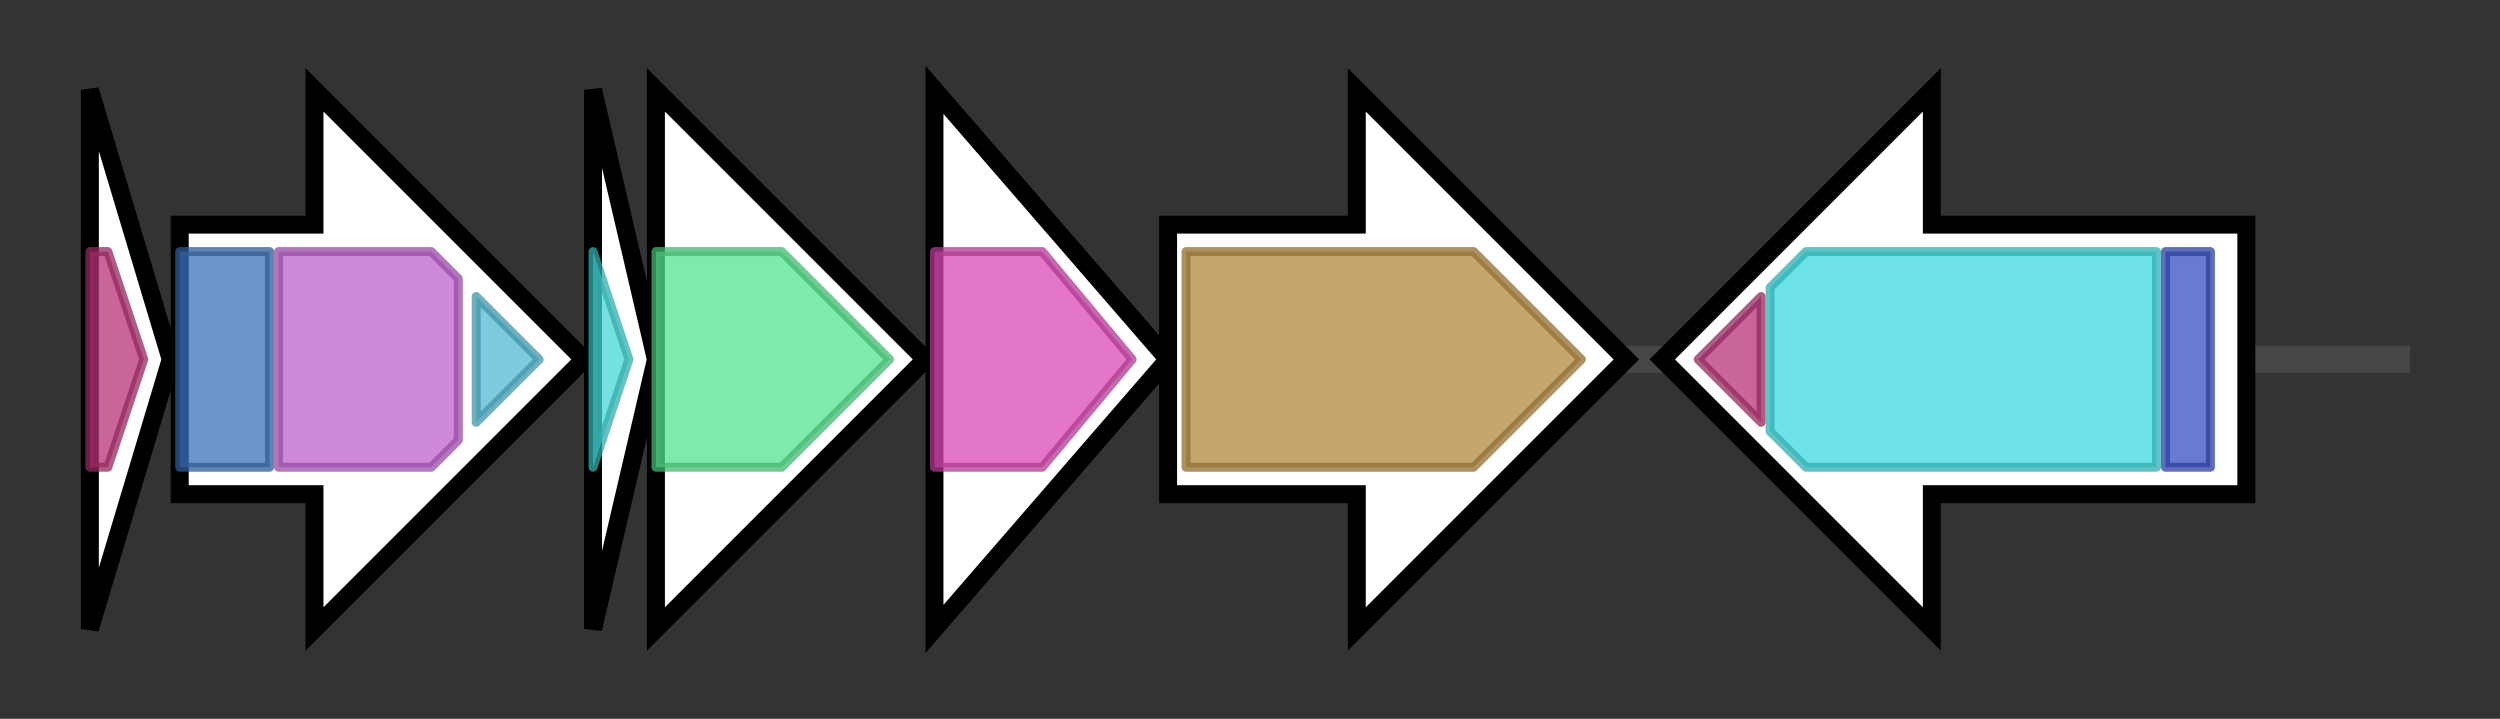 <svg version="1.1" baseProfile="full" xmlns="http://www.w3.org/2000/svg" width="278.233" height="80">
	<rect width="100%" height="100%" fill="#333333" stroke="none"/>
	<g>
		<line x1="10" y1="40.0" x2="268.233" y2="40.0" style="stroke:rgb(70,70,70); stroke-width:3 "/>
		<g>
			<title>lcfB_4 (PLNGCNKA_03656)
Long-chain-fatty-acid--CoA ligase</title>
			<polygon class="lcfB_4 (PLNGCNKA_03656)
Long-chain-fatty-acid--CoA ligase" points="10,10 19,40 10,70" fill="rgb(255,255,255)" fill-opacity="1.0" stroke="rgb(0,0,0)" stroke-width="2"  />
			<g>
				<title>AMP-binding_C (PF13193)
"AMP-binding enzyme C-terminal domain"</title>
				<polygon class="PF13193" points="10,28 12,28 16,40 12,52 10,52" stroke-linejoin="round" width="7" height="24" fill="rgb(182,50,118)" stroke="rgb(145,39,94)" stroke-width="1" opacity="0.75" />
			</g>
		</g>
		<g>
			<title>accC_3 (PLNGCNKA_03657)
Biotin carboxylase</title>
			<polygon class="accC_3 (PLNGCNKA_03657)
Biotin carboxylase" points="20,25 35,25 35,10 65,40 35,70 35,55 20,55" fill="rgb(255,255,255)" fill-opacity="1.0" stroke="rgb(0,0,0)" stroke-width="2"  />
			<g>
				<title>Biotin_carb_N (PF00289)
"Biotin carboxylase, N-terminal domain"</title>
				<rect class="PF00289" x="20" y="28" stroke-linejoin="round" width="10" height="24" fill="rgb(59,114,187)" stroke="rgb(47,91,149)" stroke-width="1" opacity="0.75" />
			</g>
			<g>
				<title>CPSase_L_D2 (PF02786)
"Carbamoyl-phosphate synthase L chain, ATP binding domain"</title>
				<polygon class="PF02786" points="31,28 48,28 51,31 51,49 48,52 31,52" stroke-linejoin="round" width="20" height="24" fill="rgb(190,97,205)" stroke="rgb(151,77,164)" stroke-width="1" opacity="0.75" />
			</g>
			<g>
				<title>Biotin_carb_C (PF02785)
"Biotin carboxylase C-terminal domain"</title>
				<polygon class="PF02785" points="53,33 60,40 53,47" stroke-linejoin="round" width="10" height="24" fill="rgb(82,186,211)" stroke="rgb(65,148,168)" stroke-width="1" opacity="0.75" />
			</g>
		</g>
		<g>
			<title>yngHB (PLNGCNKA_03658)
Biotin/lipoyl attachment protein</title>
			<polygon class="yngHB (PLNGCNKA_03658)
Biotin/lipoyl attachment protein" points="66,10 73,40 66,70" fill="rgb(255,255,255)" fill-opacity="1.0" stroke="rgb(0,0,0)" stroke-width="2"  />
			<g>
				<title>Biotin_lipoyl (PF00364)
"Biotin-requiring enzyme"</title>
				<polygon class="PF00364" points="66,28 66,28 70,40 66,52 66,52" stroke-linejoin="round" width="6" height="24" fill="rgb(67,214,213)" stroke="rgb(53,171,170)" stroke-width="1" opacity="0.75" />
			</g>
		</g>
		<g>
			<title>yngG (PLNGCNKA_03659)
Hydroxymethylglutaryl-CoA lyase YngG</title>
			<polygon class="yngG (PLNGCNKA_03659)
Hydroxymethylglutaryl-CoA lyase YngG" points="73,25 73,25 73,10 103,40 73,70 73,55 73,55" fill="rgb(255,255,255)" fill-opacity="1.0" stroke="rgb(0,0,0)" stroke-width="2"  />
			<g>
				<title>HMGL-like (PF00682)
"HMGL-like"</title>
				<polygon class="PF00682" points="73,28 87,28 99,40 87,52 73,52" stroke-linejoin="round" width="27" height="24" fill="rgb(84,228,141)" stroke="rgb(67,182,112)" stroke-width="1" opacity="0.75" />
			</g>
		</g>
		<g>
			<title>crt (PLNGCNKA_03660)
Short-chain-enoyl-CoA hydratase</title>
			<polygon class="crt (PLNGCNKA_03660)
Short-chain-enoyl-CoA hydratase" points="104,10 130,40 104,70" fill="rgb(255,255,255)" fill-opacity="1.0" stroke="rgb(0,0,0)" stroke-width="2"  />
			<g>
				<title>ECH_1 (PF00378)
"Enoyl-CoA hydratase/isomerase"</title>
				<polygon class="PF00378" points="104,28 116,28 126,40 116,52 104,52" stroke-linejoin="round" width="25" height="24" fill="rgb(218,72,181)" stroke="rgb(174,57,144)" stroke-width="1" opacity="0.75" />
			</g>
		</g>
		<g>
			<title>accD5 (PLNGCNKA_03661)
putative propionyl-CoA carboxylase beta chain 5</title>
			<polygon class="accD5 (PLNGCNKA_03661)
putative propionyl-CoA carboxylase beta chain 5" points="130,25 151,25 151,10 181,40 151,70 151,55 130,55" fill="rgb(255,255,255)" fill-opacity="1.0" stroke="rgb(0,0,0)" stroke-width="2"  />
			<g>
				<title>Carboxyl_trans (PF01039)
"Carboxyl transferase domain"</title>
				<polygon class="PF01039" points="132,28 164,28 176,40 164,52 132,52" stroke-linejoin="round" width="48" height="24" fill="rgb(180,136,60)" stroke="rgb(144,108,48)" stroke-width="1" opacity="0.75" />
			</g>
		</g>
		<g>
			<title>acsA_3 (PLNGCNKA_03662)
Acetyl-coenzyme A synthetase</title>
			<polygon class="acsA_3 (PLNGCNKA_03662)
Acetyl-coenzyme A synthetase" points="250,25 215,25 215,10 185,40 215,70 215,55 250,55" fill="rgb(255,255,255)" fill-opacity="1.0" stroke="rgb(0,0,0)" stroke-width="2"  />
			<g>
				<title>AMP-binding_C (PF13193)
"AMP-binding enzyme C-terminal domain"</title>
				<polygon class="PF13193" points="189,40 196,33 196,47 189,40" stroke-linejoin="round" width="7" height="24" fill="rgb(182,50,118)" stroke="rgb(145,39,94)" stroke-width="1" opacity="0.75" />
			</g>
			<g>
				<title>AMP-binding (PF00501)
"AMP-binding enzyme"</title>
				<polygon class="PF00501" points="197,32 201,28 240,28 240,52 201,52 197,48" stroke-linejoin="round" width="43" height="24" fill="rgb(60,217,223)" stroke="rgb(48,173,178)" stroke-width="1" opacity="0.75" />
			</g>
			<g>
				<title>ACAS_N (PF16177)
"Acetyl-coenzyme A synthetase N-terminus"</title>
				<rect class="PF16177" x="241" y="28" stroke-linejoin="round" width="5" height="24" fill="rgb(54,78,195)" stroke="rgb(43,62,156)" stroke-width="1" opacity="0.75" />
			</g>
		</g>
	</g>
</svg>
